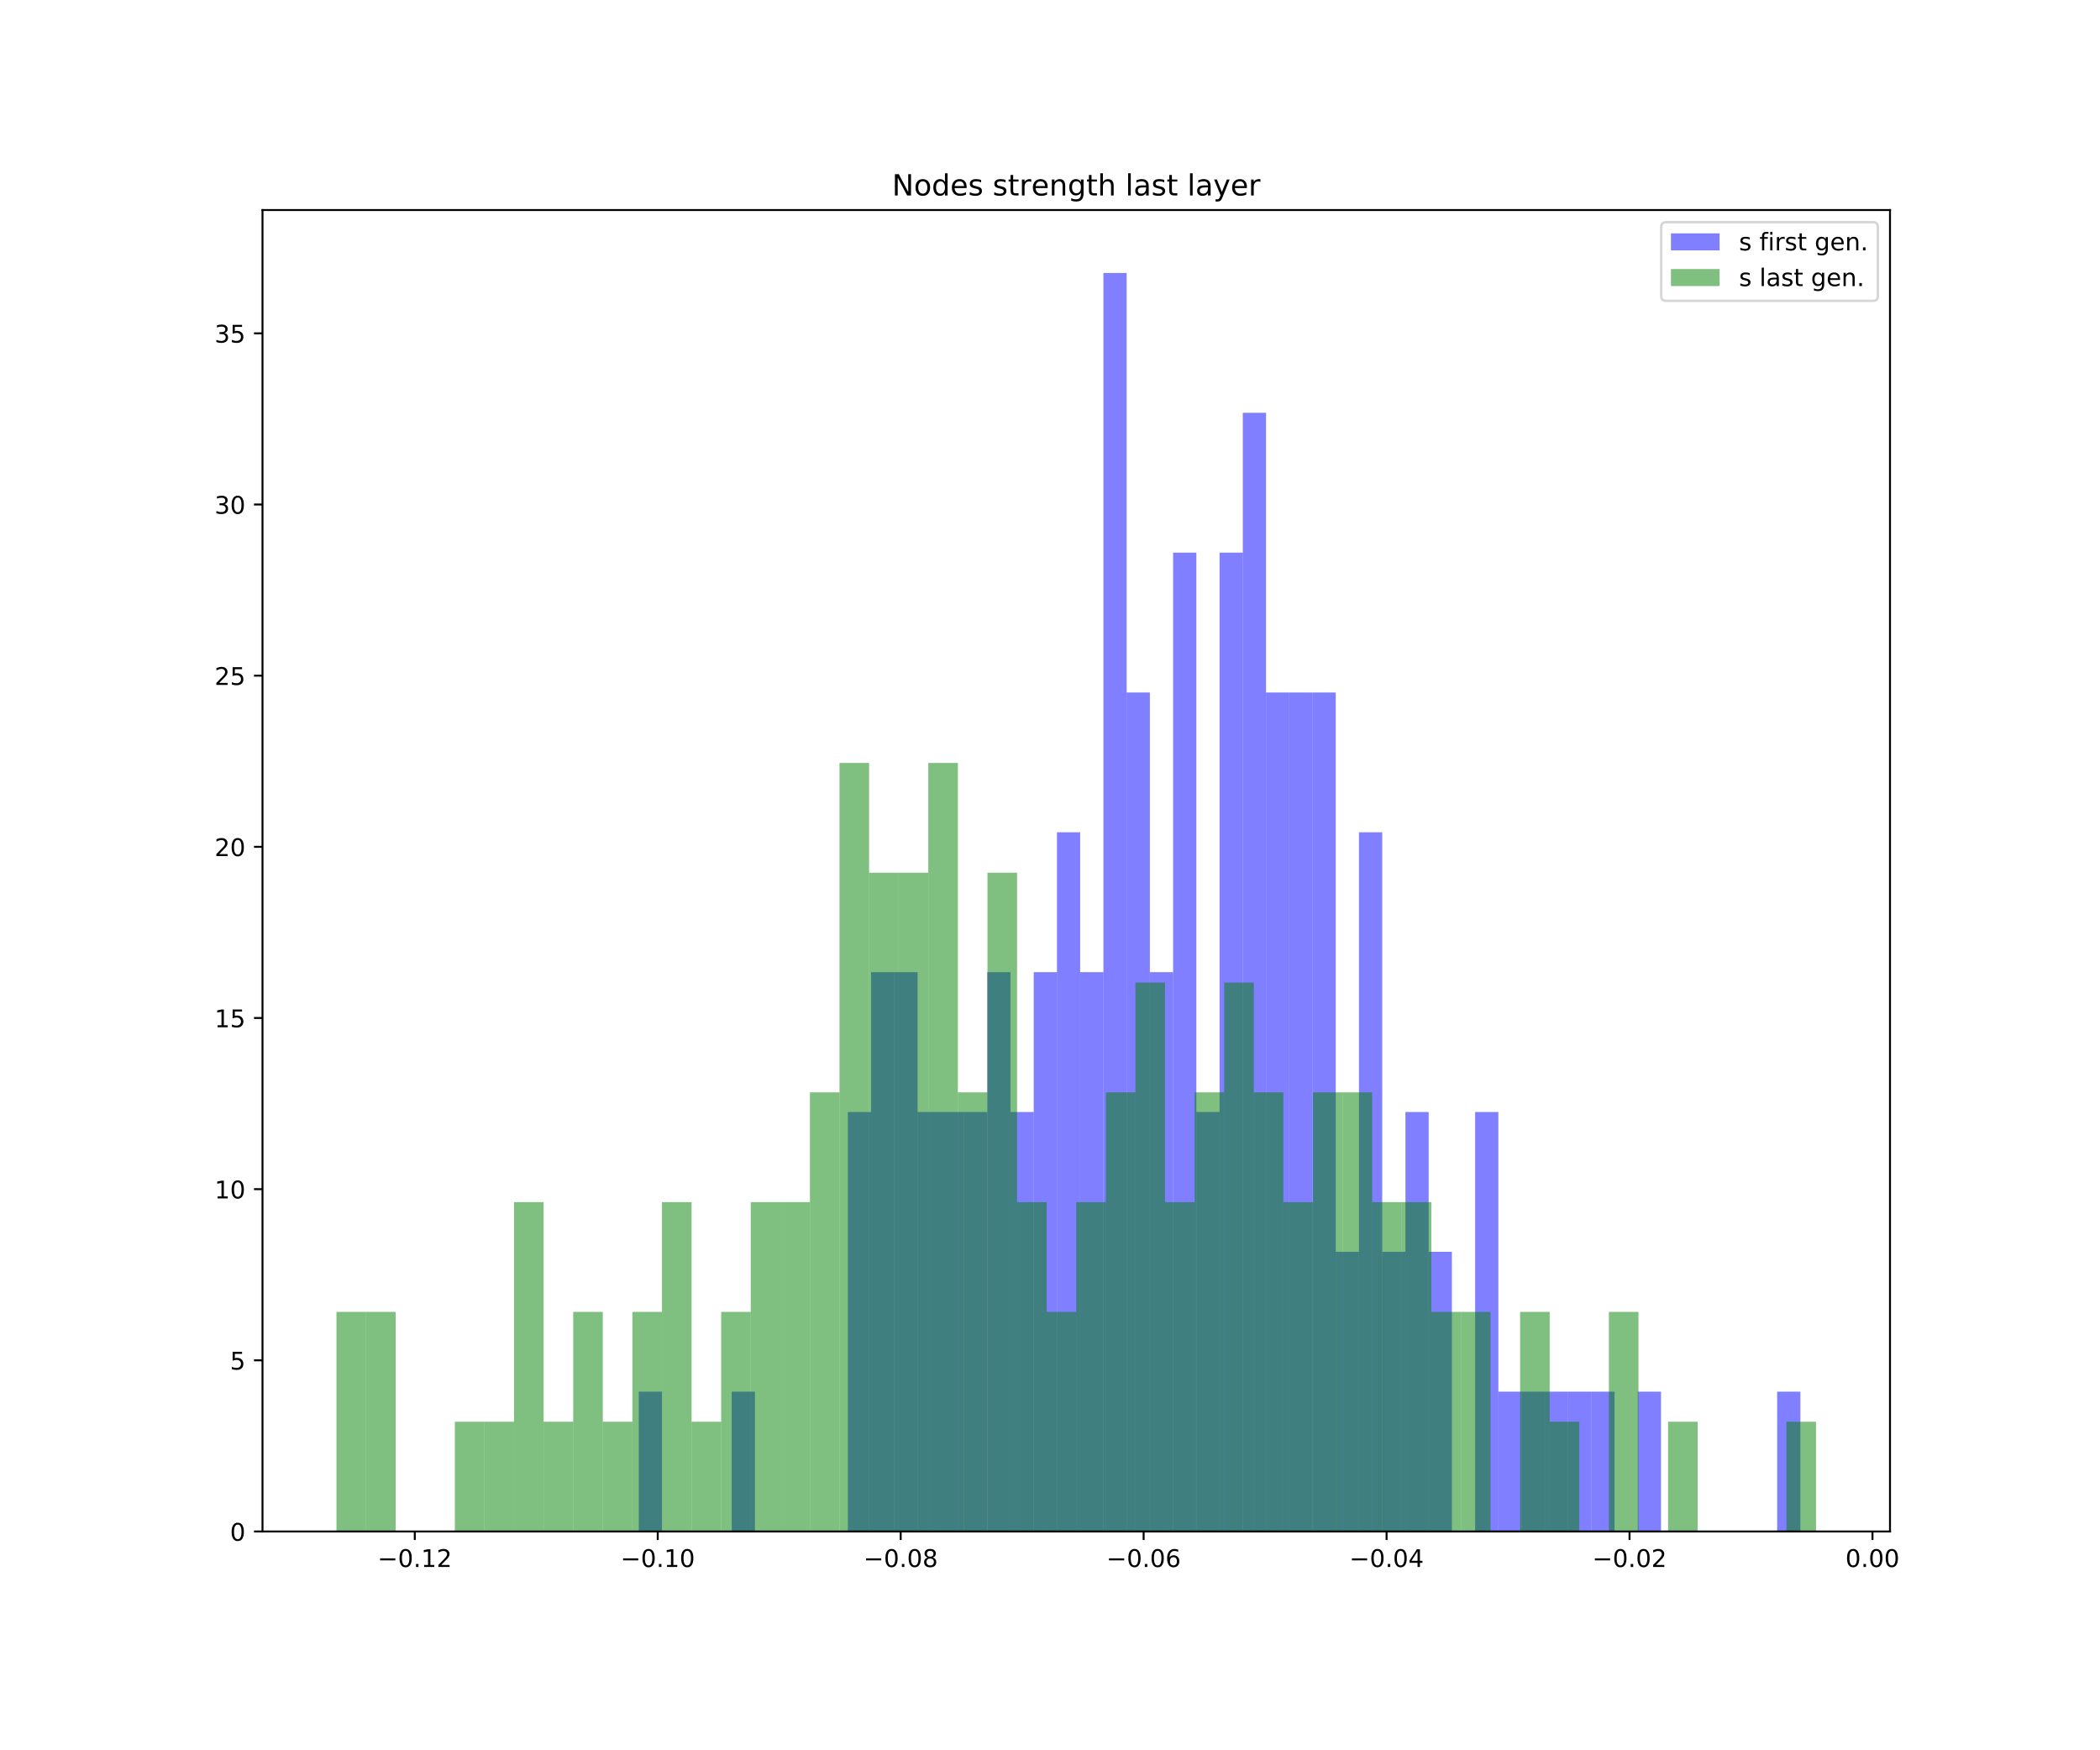 <?xml version="1.0" encoding="utf-8" standalone="no"?>
<!DOCTYPE svg PUBLIC "-//W3C//DTD SVG 1.1//EN"
  "http://www.w3.org/Graphics/SVG/1.1/DTD/svg11.dtd">
<!-- Created with matplotlib (https://matplotlib.org/) -->
<svg height="720pt" version="1.1" viewBox="0 0 864 720" width="864pt" xmlns="http://www.w3.org/2000/svg" xmlns:xlink="http://www.w3.org/1999/xlink">
 <defs>
  <style type="text/css">
*{stroke-linecap:butt;stroke-linejoin:round;white-space:pre;}
  </style>
 </defs>
 <g id="figure_1">
  <g id="patch_1">
   <path d="M 0 720 
L 864 720 
L 864 0 
L 0 0 
z
" style="fill:#ffffff;"/>
  </g>
  <g id="axes_1">
   <g id="patch_2">
    <path d="M 108 630 
L 777.6 630 
L 777.6 86.4 
L 108 86.4 
z
" style="fill:#ffffff;"/>
   </g>
   <g id="patch_3">
    <path clip-path="url(#pbd0aa8a619)" d="M 262.807 630 
L 272.365 630 
L 272.365 572.476 
L 262.807 572.476 
z
" style="fill:#0000ff;opacity:0.5;"/>
   </g>
   <g id="patch_4">
    <path clip-path="url(#pbd0aa8a619)" d="M 272.365 630 
L 281.924 630 
L 281.924 630 
L 272.365 630 
z
" style="fill:#0000ff;opacity:0.5;"/>
   </g>
   <g id="patch_5">
    <path clip-path="url(#pbd0aa8a619)" d="M 281.924 630 
L 291.482 630 
L 291.482 630 
L 281.924 630 
z
" style="fill:#0000ff;opacity:0.5;"/>
   </g>
   <g id="patch_6">
    <path clip-path="url(#pbd0aa8a619)" d="M 291.482 630 
L 301.04 630 
L 301.04 630 
L 291.482 630 
z
" style="fill:#0000ff;opacity:0.5;"/>
   </g>
   <g id="patch_7">
    <path clip-path="url(#pbd0aa8a619)" d="M 301.04 630 
L 310.599 630 
L 310.599 572.476 
L 301.04 572.476 
z
" style="fill:#0000ff;opacity:0.5;"/>
   </g>
   <g id="patch_8">
    <path clip-path="url(#pbd0aa8a619)" d="M 310.599 630 
L 320.157 630 
L 320.157 630 
L 310.599 630 
z
" style="fill:#0000ff;opacity:0.5;"/>
   </g>
   <g id="patch_9">
    <path clip-path="url(#pbd0aa8a619)" d="M 320.157 630 
L 329.716 630 
L 329.716 630 
L 320.157 630 
z
" style="fill:#0000ff;opacity:0.5;"/>
   </g>
   <g id="patch_10">
    <path clip-path="url(#pbd0aa8a619)" d="M 329.716 630 
L 339.274 630 
L 339.274 630 
L 329.716 630 
z
" style="fill:#0000ff;opacity:0.5;"/>
   </g>
   <g id="patch_11">
    <path clip-path="url(#pbd0aa8a619)" d="M 339.274 630 
L 348.833 630 
L 348.833 630 
L 339.274 630 
z
" style="fill:#0000ff;opacity:0.5;"/>
   </g>
   <g id="patch_12">
    <path clip-path="url(#pbd0aa8a619)" d="M 348.833 630 
L 358.391 630 
L 358.391 457.429 
L 348.833 457.429 
z
" style="fill:#0000ff;opacity:0.5;"/>
   </g>
   <g id="patch_13">
    <path clip-path="url(#pbd0aa8a619)" d="M 358.391 630 
L 367.95 630 
L 367.95 399.905 
L 358.391 399.905 
z
" style="fill:#0000ff;opacity:0.5;"/>
   </g>
   <g id="patch_14">
    <path clip-path="url(#pbd0aa8a619)" d="M 367.95 630 
L 377.508 630 
L 377.508 399.905 
L 367.95 399.905 
z
" style="fill:#0000ff;opacity:0.5;"/>
   </g>
   <g id="patch_15">
    <path clip-path="url(#pbd0aa8a619)" d="M 377.508 630 
L 387.067 630 
L 387.067 457.429 
L 377.508 457.429 
z
" style="fill:#0000ff;opacity:0.5;"/>
   </g>
   <g id="patch_16">
    <path clip-path="url(#pbd0aa8a619)" d="M 387.067 630 
L 396.625 630 
L 396.625 457.429 
L 387.067 457.429 
z
" style="fill:#0000ff;opacity:0.5;"/>
   </g>
   <g id="patch_17">
    <path clip-path="url(#pbd0aa8a619)" d="M 396.625 630 
L 406.184 630 
L 406.184 457.429 
L 396.625 457.429 
z
" style="fill:#0000ff;opacity:0.5;"/>
   </g>
   <g id="patch_18">
    <path clip-path="url(#pbd0aa8a619)" d="M 406.184 630 
L 415.742 630 
L 415.742 399.905 
L 406.184 399.905 
z
" style="fill:#0000ff;opacity:0.5;"/>
   </g>
   <g id="patch_19">
    <path clip-path="url(#pbd0aa8a619)" d="M 415.742 630 
L 425.301 630 
L 425.301 457.429 
L 415.742 457.429 
z
" style="fill:#0000ff;opacity:0.5;"/>
   </g>
   <g id="patch_20">
    <path clip-path="url(#pbd0aa8a619)" d="M 425.301 630 
L 434.859 630 
L 434.859 399.905 
L 425.301 399.905 
z
" style="fill:#0000ff;opacity:0.5;"/>
   </g>
   <g id="patch_21">
    <path clip-path="url(#pbd0aa8a619)" d="M 434.859 630 
L 444.418 630 
L 444.418 342.381 
L 434.859 342.381 
z
" style="fill:#0000ff;opacity:0.5;"/>
   </g>
   <g id="patch_22">
    <path clip-path="url(#pbd0aa8a619)" d="M 444.418 630 
L 453.976 630 
L 453.976 399.905 
L 444.418 399.905 
z
" style="fill:#0000ff;opacity:0.5;"/>
   </g>
   <g id="patch_23">
    <path clip-path="url(#pbd0aa8a619)" d="M 453.976 630 
L 463.535 630 
L 463.535 112.286 
L 453.976 112.286 
z
" style="fill:#0000ff;opacity:0.5;"/>
   </g>
   <g id="patch_24">
    <path clip-path="url(#pbd0aa8a619)" d="M 463.535 630 
L 473.093 630 
L 473.093 284.857 
L 463.535 284.857 
z
" style="fill:#0000ff;opacity:0.5;"/>
   </g>
   <g id="patch_25">
    <path clip-path="url(#pbd0aa8a619)" d="M 473.093 630 
L 482.652 630 
L 482.652 399.905 
L 473.093 399.905 
z
" style="fill:#0000ff;opacity:0.5;"/>
   </g>
   <g id="patch_26">
    <path clip-path="url(#pbd0aa8a619)" d="M 482.652 630 
L 492.21 630 
L 492.21 227.333 
L 482.652 227.333 
z
" style="fill:#0000ff;opacity:0.5;"/>
   </g>
   <g id="patch_27">
    <path clip-path="url(#pbd0aa8a619)" d="M 492.21 630 
L 501.769 630 
L 501.769 457.429 
L 492.21 457.429 
z
" style="fill:#0000ff;opacity:0.5;"/>
   </g>
   <g id="patch_28">
    <path clip-path="url(#pbd0aa8a619)" d="M 501.769 630 
L 511.327 630 
L 511.327 227.333 
L 501.769 227.333 
z
" style="fill:#0000ff;opacity:0.5;"/>
   </g>
   <g id="patch_29">
    <path clip-path="url(#pbd0aa8a619)" d="M 511.327 630 
L 520.886 630 
L 520.886 169.81 
L 511.327 169.81 
z
" style="fill:#0000ff;opacity:0.5;"/>
   </g>
   <g id="patch_30">
    <path clip-path="url(#pbd0aa8a619)" d="M 520.886 630 
L 530.444 630 
L 530.444 284.857 
L 520.886 284.857 
z
" style="fill:#0000ff;opacity:0.5;"/>
   </g>
   <g id="patch_31">
    <path clip-path="url(#pbd0aa8a619)" d="M 530.444 630 
L 540.003 630 
L 540.003 284.857 
L 530.444 284.857 
z
" style="fill:#0000ff;opacity:0.5;"/>
   </g>
   <g id="patch_32">
    <path clip-path="url(#pbd0aa8a619)" d="M 540.003 630 
L 549.561 630 
L 549.561 284.857 
L 540.003 284.857 
z
" style="fill:#0000ff;opacity:0.5;"/>
   </g>
   <g id="patch_33">
    <path clip-path="url(#pbd0aa8a619)" d="M 549.561 630 
L 559.12 630 
L 559.12 514.952 
L 549.561 514.952 
z
" style="fill:#0000ff;opacity:0.5;"/>
   </g>
   <g id="patch_34">
    <path clip-path="url(#pbd0aa8a619)" d="M 559.12 630 
L 568.678 630 
L 568.678 342.381 
L 559.12 342.381 
z
" style="fill:#0000ff;opacity:0.5;"/>
   </g>
   <g id="patch_35">
    <path clip-path="url(#pbd0aa8a619)" d="M 568.678 630 
L 578.236 630 
L 578.236 514.952 
L 568.678 514.952 
z
" style="fill:#0000ff;opacity:0.5;"/>
   </g>
   <g id="patch_36">
    <path clip-path="url(#pbd0aa8a619)" d="M 578.236 630 
L 587.795 630 
L 587.795 457.429 
L 578.236 457.429 
z
" style="fill:#0000ff;opacity:0.5;"/>
   </g>
   <g id="patch_37">
    <path clip-path="url(#pbd0aa8a619)" d="M 587.795 630 
L 597.353 630 
L 597.353 514.952 
L 587.795 514.952 
z
" style="fill:#0000ff;opacity:0.5;"/>
   </g>
   <g id="patch_38">
    <path clip-path="url(#pbd0aa8a619)" d="M 597.353 630 
L 606.912 630 
L 606.912 630 
L 597.353 630 
z
" style="fill:#0000ff;opacity:0.5;"/>
   </g>
   <g id="patch_39">
    <path clip-path="url(#pbd0aa8a619)" d="M 606.912 630 
L 616.47 630 
L 616.47 457.429 
L 606.912 457.429 
z
" style="fill:#0000ff;opacity:0.5;"/>
   </g>
   <g id="patch_40">
    <path clip-path="url(#pbd0aa8a619)" d="M 616.47 630 
L 626.029 630 
L 626.029 572.476 
L 616.47 572.476 
z
" style="fill:#0000ff;opacity:0.5;"/>
   </g>
   <g id="patch_41">
    <path clip-path="url(#pbd0aa8a619)" d="M 626.029 630 
L 635.587 630 
L 635.587 572.476 
L 626.029 572.476 
z
" style="fill:#0000ff;opacity:0.5;"/>
   </g>
   <g id="patch_42">
    <path clip-path="url(#pbd0aa8a619)" d="M 635.587 630 
L 645.146 630 
L 645.146 572.476 
L 635.587 572.476 
z
" style="fill:#0000ff;opacity:0.5;"/>
   </g>
   <g id="patch_43">
    <path clip-path="url(#pbd0aa8a619)" d="M 645.146 630 
L 654.704 630 
L 654.704 572.476 
L 645.146 572.476 
z
" style="fill:#0000ff;opacity:0.5;"/>
   </g>
   <g id="patch_44">
    <path clip-path="url(#pbd0aa8a619)" d="M 654.704 630 
L 664.263 630 
L 664.263 572.476 
L 654.704 572.476 
z
" style="fill:#0000ff;opacity:0.5;"/>
   </g>
   <g id="patch_45">
    <path clip-path="url(#pbd0aa8a619)" d="M 664.263 630 
L 673.821 630 
L 673.821 630 
L 664.263 630 
z
" style="fill:#0000ff;opacity:0.5;"/>
   </g>
   <g id="patch_46">
    <path clip-path="url(#pbd0aa8a619)" d="M 673.821 630 
L 683.38 630 
L 683.38 572.476 
L 673.821 572.476 
z
" style="fill:#0000ff;opacity:0.5;"/>
   </g>
   <g id="patch_47">
    <path clip-path="url(#pbd0aa8a619)" d="M 683.38 630 
L 692.938 630 
L 692.938 630 
L 683.38 630 
z
" style="fill:#0000ff;opacity:0.5;"/>
   </g>
   <g id="patch_48">
    <path clip-path="url(#pbd0aa8a619)" d="M 692.938 630 
L 702.497 630 
L 702.497 630 
L 692.938 630 
z
" style="fill:#0000ff;opacity:0.5;"/>
   </g>
   <g id="patch_49">
    <path clip-path="url(#pbd0aa8a619)" d="M 702.497 630 
L 712.055 630 
L 712.055 630 
L 702.497 630 
z
" style="fill:#0000ff;opacity:0.5;"/>
   </g>
   <g id="patch_50">
    <path clip-path="url(#pbd0aa8a619)" d="M 712.055 630 
L 721.614 630 
L 721.614 630 
L 712.055 630 
z
" style="fill:#0000ff;opacity:0.5;"/>
   </g>
   <g id="patch_51">
    <path clip-path="url(#pbd0aa8a619)" d="M 721.614 630 
L 731.172 630 
L 731.172 630 
L 721.614 630 
z
" style="fill:#0000ff;opacity:0.5;"/>
   </g>
   <g id="patch_52">
    <path clip-path="url(#pbd0aa8a619)" d="M 731.172 630 
L 740.731 630 
L 740.731 572.476 
L 731.172 572.476 
z
" style="fill:#0000ff;opacity:0.5;"/>
   </g>
   <g id="patch_53">
    <path clip-path="url(#pbd0aa8a619)" d="M 138.436 630 
L 150.611 630 
L 150.611 539.674 
L 138.436 539.674 
z
" style="fill:#008000;opacity:0.5;"/>
   </g>
   <g id="patch_54">
    <path clip-path="url(#pbd0aa8a619)" d="M 150.611 630 
L 162.785 630 
L 162.785 539.674 
L 150.611 539.674 
z
" style="fill:#008000;opacity:0.5;"/>
   </g>
   <g id="patch_55">
    <path clip-path="url(#pbd0aa8a619)" d="M 162.785 630 
L 174.96 630 
L 174.96 630 
L 162.785 630 
z
" style="fill:#008000;opacity:0.5;"/>
   </g>
   <g id="patch_56">
    <path clip-path="url(#pbd0aa8a619)" d="M 174.96 630 
L 187.135 630 
L 187.135 630 
L 174.96 630 
z
" style="fill:#008000;opacity:0.5;"/>
   </g>
   <g id="patch_57">
    <path clip-path="url(#pbd0aa8a619)" d="M 187.135 630 
L 199.309 630 
L 199.309 584.837 
L 187.135 584.837 
z
" style="fill:#008000;opacity:0.5;"/>
   </g>
   <g id="patch_58">
    <path clip-path="url(#pbd0aa8a619)" d="M 199.309 630 
L 211.484 630 
L 211.484 584.837 
L 199.309 584.837 
z
" style="fill:#008000;opacity:0.5;"/>
   </g>
   <g id="patch_59">
    <path clip-path="url(#pbd0aa8a619)" d="M 211.484 630 
L 223.658 630 
L 223.658 494.511 
L 211.484 494.511 
z
" style="fill:#008000;opacity:0.5;"/>
   </g>
   <g id="patch_60">
    <path clip-path="url(#pbd0aa8a619)" d="M 223.658 630 
L 235.833 630 
L 235.833 584.837 
L 223.658 584.837 
z
" style="fill:#008000;opacity:0.5;"/>
   </g>
   <g id="patch_61">
    <path clip-path="url(#pbd0aa8a619)" d="M 235.833 630 
L 248.007 630 
L 248.007 539.674 
L 235.833 539.674 
z
" style="fill:#008000;opacity:0.5;"/>
   </g>
   <g id="patch_62">
    <path clip-path="url(#pbd0aa8a619)" d="M 248.007 630 
L 260.182 630 
L 260.182 584.837 
L 248.007 584.837 
z
" style="fill:#008000;opacity:0.5;"/>
   </g>
   <g id="patch_63">
    <path clip-path="url(#pbd0aa8a619)" d="M 260.182 630 
L 272.356 630 
L 272.356 539.674 
L 260.182 539.674 
z
" style="fill:#008000;opacity:0.5;"/>
   </g>
   <g id="patch_64">
    <path clip-path="url(#pbd0aa8a619)" d="M 272.356 630 
L 284.531 630 
L 284.531 494.511 
L 272.356 494.511 
z
" style="fill:#008000;opacity:0.5;"/>
   </g>
   <g id="patch_65">
    <path clip-path="url(#pbd0aa8a619)" d="M 284.531 630 
L 296.705 630 
L 296.705 584.837 
L 284.531 584.837 
z
" style="fill:#008000;opacity:0.5;"/>
   </g>
   <g id="patch_66">
    <path clip-path="url(#pbd0aa8a619)" d="M 296.705 630 
L 308.88 630 
L 308.88 539.674 
L 296.705 539.674 
z
" style="fill:#008000;opacity:0.5;"/>
   </g>
   <g id="patch_67">
    <path clip-path="url(#pbd0aa8a619)" d="M 308.88 630 
L 321.055 630 
L 321.055 494.511 
L 308.88 494.511 
z
" style="fill:#008000;opacity:0.5;"/>
   </g>
   <g id="patch_68">
    <path clip-path="url(#pbd0aa8a619)" d="M 321.055 630 
L 333.229 630 
L 333.229 494.511 
L 321.055 494.511 
z
" style="fill:#008000;opacity:0.5;"/>
   </g>
   <g id="patch_69">
    <path clip-path="url(#pbd0aa8a619)" d="M 333.229 630 
L 345.404 630 
L 345.404 449.348 
L 333.229 449.348 
z
" style="fill:#008000;opacity:0.5;"/>
   </g>
   <g id="patch_70">
    <path clip-path="url(#pbd0aa8a619)" d="M 345.404 630 
L 357.578 630 
L 357.578 313.858 
L 345.404 313.858 
z
" style="fill:#008000;opacity:0.5;"/>
   </g>
   <g id="patch_71">
    <path clip-path="url(#pbd0aa8a619)" d="M 357.578 630 
L 369.753 630 
L 369.753 359.021 
L 357.578 359.021 
z
" style="fill:#008000;opacity:0.5;"/>
   </g>
   <g id="patch_72">
    <path clip-path="url(#pbd0aa8a619)" d="M 369.753 630 
L 381.927 630 
L 381.927 359.021 
L 369.753 359.021 
z
" style="fill:#008000;opacity:0.5;"/>
   </g>
   <g id="patch_73">
    <path clip-path="url(#pbd0aa8a619)" d="M 381.927 630 
L 394.102 630 
L 394.102 313.858 
L 381.927 313.858 
z
" style="fill:#008000;opacity:0.5;"/>
   </g>
   <g id="patch_74">
    <path clip-path="url(#pbd0aa8a619)" d="M 394.102 630 
L 406.276 630 
L 406.276 449.348 
L 394.102 449.348 
z
" style="fill:#008000;opacity:0.5;"/>
   </g>
   <g id="patch_75">
    <path clip-path="url(#pbd0aa8a619)" d="M 406.276 630 
L 418.451 630 
L 418.451 359.021 
L 406.276 359.021 
z
" style="fill:#008000;opacity:0.5;"/>
   </g>
   <g id="patch_76">
    <path clip-path="url(#pbd0aa8a619)" d="M 418.451 630 
L 430.625 630 
L 430.625 494.511 
L 418.451 494.511 
z
" style="fill:#008000;opacity:0.5;"/>
   </g>
   <g id="patch_77">
    <path clip-path="url(#pbd0aa8a619)" d="M 430.625 630 
L 442.8 630 
L 442.8 539.674 
L 430.625 539.674 
z
" style="fill:#008000;opacity:0.5;"/>
   </g>
   <g id="patch_78">
    <path clip-path="url(#pbd0aa8a619)" d="M 442.8 630 
L 454.975 630 
L 454.975 494.511 
L 442.8 494.511 
z
" style="fill:#008000;opacity:0.5;"/>
   </g>
   <g id="patch_79">
    <path clip-path="url(#pbd0aa8a619)" d="M 454.975 630 
L 467.149 630 
L 467.149 449.348 
L 454.975 449.348 
z
" style="fill:#008000;opacity:0.5;"/>
   </g>
   <g id="patch_80">
    <path clip-path="url(#pbd0aa8a619)" d="M 467.149 630 
L 479.324 630 
L 479.324 404.184 
L 467.149 404.184 
z
" style="fill:#008000;opacity:0.5;"/>
   </g>
   <g id="patch_81">
    <path clip-path="url(#pbd0aa8a619)" d="M 479.324 630 
L 491.498 630 
L 491.498 494.511 
L 479.324 494.511 
z
" style="fill:#008000;opacity:0.5;"/>
   </g>
   <g id="patch_82">
    <path clip-path="url(#pbd0aa8a619)" d="M 491.498 630 
L 503.673 630 
L 503.673 449.348 
L 491.498 449.348 
z
" style="fill:#008000;opacity:0.5;"/>
   </g>
   <g id="patch_83">
    <path clip-path="url(#pbd0aa8a619)" d="M 503.673 630 
L 515.847 630 
L 515.847 404.184 
L 503.673 404.184 
z
" style="fill:#008000;opacity:0.5;"/>
   </g>
   <g id="patch_84">
    <path clip-path="url(#pbd0aa8a619)" d="M 515.847 630 
L 528.022 630 
L 528.022 449.348 
L 515.847 449.348 
z
" style="fill:#008000;opacity:0.5;"/>
   </g>
   <g id="patch_85">
    <path clip-path="url(#pbd0aa8a619)" d="M 528.022 630 
L 540.196 630 
L 540.196 494.511 
L 528.022 494.511 
z
" style="fill:#008000;opacity:0.5;"/>
   </g>
   <g id="patch_86">
    <path clip-path="url(#pbd0aa8a619)" d="M 540.196 630 
L 552.371 630 
L 552.371 449.348 
L 540.196 449.348 
z
" style="fill:#008000;opacity:0.5;"/>
   </g>
   <g id="patch_87">
    <path clip-path="url(#pbd0aa8a619)" d="M 552.371 630 
L 564.545 630 
L 564.545 449.348 
L 552.371 449.348 
z
" style="fill:#008000;opacity:0.5;"/>
   </g>
   <g id="patch_88">
    <path clip-path="url(#pbd0aa8a619)" d="M 564.545 630 
L 576.72 630 
L 576.72 494.511 
L 564.545 494.511 
z
" style="fill:#008000;opacity:0.5;"/>
   </g>
   <g id="patch_89">
    <path clip-path="url(#pbd0aa8a619)" d="M 576.72 630 
L 588.895 630 
L 588.895 494.511 
L 576.72 494.511 
z
" style="fill:#008000;opacity:0.5;"/>
   </g>
   <g id="patch_90">
    <path clip-path="url(#pbd0aa8a619)" d="M 588.895 630 
L 601.069 630 
L 601.069 539.674 
L 588.895 539.674 
z
" style="fill:#008000;opacity:0.5;"/>
   </g>
   <g id="patch_91">
    <path clip-path="url(#pbd0aa8a619)" d="M 601.069 630 
L 613.244 630 
L 613.244 539.674 
L 601.069 539.674 
z
" style="fill:#008000;opacity:0.5;"/>
   </g>
   <g id="patch_92">
    <path clip-path="url(#pbd0aa8a619)" d="M 613.244 630 
L 625.418 630 
L 625.418 630 
L 613.244 630 
z
" style="fill:#008000;opacity:0.5;"/>
   </g>
   <g id="patch_93">
    <path clip-path="url(#pbd0aa8a619)" d="M 625.418 630 
L 637.593 630 
L 637.593 539.674 
L 625.418 539.674 
z
" style="fill:#008000;opacity:0.5;"/>
   </g>
   <g id="patch_94">
    <path clip-path="url(#pbd0aa8a619)" d="M 637.593 630 
L 649.767 630 
L 649.767 584.837 
L 637.593 584.837 
z
" style="fill:#008000;opacity:0.5;"/>
   </g>
   <g id="patch_95">
    <path clip-path="url(#pbd0aa8a619)" d="M 649.767 630 
L 661.942 630 
L 661.942 630 
L 649.767 630 
z
" style="fill:#008000;opacity:0.5;"/>
   </g>
   <g id="patch_96">
    <path clip-path="url(#pbd0aa8a619)" d="M 661.942 630 
L 674.116 630 
L 674.116 539.674 
L 661.942 539.674 
z
" style="fill:#008000;opacity:0.5;"/>
   </g>
   <g id="patch_97">
    <path clip-path="url(#pbd0aa8a619)" d="M 674.116 630 
L 686.291 630 
L 686.291 630 
L 674.116 630 
z
" style="fill:#008000;opacity:0.5;"/>
   </g>
   <g id="patch_98">
    <path clip-path="url(#pbd0aa8a619)" d="M 686.291 630 
L 698.465 630 
L 698.465 584.837 
L 686.291 584.837 
z
" style="fill:#008000;opacity:0.5;"/>
   </g>
   <g id="patch_99">
    <path clip-path="url(#pbd0aa8a619)" d="M 698.465 630 
L 710.64 630 
L 710.64 630 
L 698.465 630 
z
" style="fill:#008000;opacity:0.5;"/>
   </g>
   <g id="patch_100">
    <path clip-path="url(#pbd0aa8a619)" d="M 710.64 630 
L 722.815 630 
L 722.815 630 
L 710.64 630 
z
" style="fill:#008000;opacity:0.5;"/>
   </g>
   <g id="patch_101">
    <path clip-path="url(#pbd0aa8a619)" d="M 722.815 630 
L 734.989 630 
L 734.989 630 
L 722.815 630 
z
" style="fill:#008000;opacity:0.5;"/>
   </g>
   <g id="patch_102">
    <path clip-path="url(#pbd0aa8a619)" d="M 734.989 630 
L 747.164 630 
L 747.164 584.837 
L 734.989 584.837 
z
" style="fill:#008000;opacity:0.5;"/>
   </g>
   <g id="matplotlib.axis_1">
    <g id="xtick_1">
     <g id="line2d_1">
      <defs>
       <path d="M 0 0 
L 0 3.5 
" id="m8d193e35eb" style="stroke:#000000;stroke-width:0.8;"/>
      </defs>
      <g>
       <use style="stroke:#000000;stroke-width:0.8;" x="170.654" xlink:href="#m8d193e35eb" y="630"/>
      </g>
     </g>
     <g id="text_1">
      <!-- −0.12 -->
      <defs>
       <path d="M 10.594 35.5 
L 73.188 35.5 
L 73.188 27.203 
L 10.594 27.203 
z
" id="DejaVuSans-8722"/>
       <path d="M 31.781 66.406 
Q 24.172 66.406 20.328 58.906 
Q 16.5 51.422 16.5 36.375 
Q 16.5 21.391 20.328 13.891 
Q 24.172 6.391 31.781 6.391 
Q 39.453 6.391 43.281 13.891 
Q 47.125 21.391 47.125 36.375 
Q 47.125 51.422 43.281 58.906 
Q 39.453 66.406 31.781 66.406 
z
M 31.781 74.219 
Q 44.047 74.219 50.516 64.516 
Q 56.984 54.828 56.984 36.375 
Q 56.984 17.969 50.516 8.266 
Q 44.047 -1.422 31.781 -1.422 
Q 19.531 -1.422 13.062 8.266 
Q 6.594 17.969 6.594 36.375 
Q 6.594 54.828 13.062 64.516 
Q 19.531 74.219 31.781 74.219 
z
" id="DejaVuSans-48"/>
       <path d="M 10.688 12.406 
L 21 12.406 
L 21 0 
L 10.688 0 
z
" id="DejaVuSans-46"/>
       <path d="M 12.406 8.297 
L 28.516 8.297 
L 28.516 63.922 
L 10.984 60.406 
L 10.984 69.391 
L 28.422 72.906 
L 38.281 72.906 
L 38.281 8.297 
L 54.391 8.297 
L 54.391 0 
L 12.406 0 
z
" id="DejaVuSans-49"/>
       <path d="M 19.188 8.297 
L 53.609 8.297 
L 53.609 0 
L 7.328 0 
L 7.328 8.297 
Q 12.938 14.109 22.625 23.891 
Q 32.328 33.688 34.812 36.531 
Q 39.547 41.844 41.422 45.531 
Q 43.312 49.219 43.312 52.781 
Q 43.312 58.594 39.234 62.25 
Q 35.156 65.922 28.609 65.922 
Q 23.969 65.922 18.812 64.312 
Q 13.672 62.703 7.812 59.422 
L 7.812 69.391 
Q 13.766 71.781 18.938 73 
Q 24.125 74.219 28.422 74.219 
Q 39.75 74.219 46.484 68.547 
Q 53.219 62.891 53.219 53.422 
Q 53.219 48.922 51.531 44.891 
Q 49.859 40.875 45.406 35.406 
Q 44.188 33.984 37.641 27.219 
Q 31.109 20.453 19.188 8.297 
z
" id="DejaVuSans-50"/>
      </defs>
      <g transform="translate(155.332 644.598)scale(0.1 -0.1)">
       <use xlink:href="#DejaVuSans-8722"/>
       <use x="83.789" xlink:href="#DejaVuSans-48"/>
       <use x="147.412" xlink:href="#DejaVuSans-46"/>
       <use x="179.199" xlink:href="#DejaVuSans-49"/>
       <use x="242.822" xlink:href="#DejaVuSans-50"/>
      </g>
     </g>
    </g>
    <g id="xtick_2">
     <g id="line2d_2">
      <g>
       <use style="stroke:#000000;stroke-width:0.8;" x="270.61" xlink:href="#m8d193e35eb" y="630"/>
      </g>
     </g>
     <g id="text_2">
      <!-- −0.10 -->
      <g transform="translate(255.288 644.598)scale(0.1 -0.1)">
       <use xlink:href="#DejaVuSans-8722"/>
       <use x="83.789" xlink:href="#DejaVuSans-48"/>
       <use x="147.412" xlink:href="#DejaVuSans-46"/>
       <use x="179.199" xlink:href="#DejaVuSans-49"/>
       <use x="242.822" xlink:href="#DejaVuSans-48"/>
      </g>
     </g>
    </g>
    <g id="xtick_3">
     <g id="line2d_3">
      <g>
       <use style="stroke:#000000;stroke-width:0.8;" x="370.567" xlink:href="#m8d193e35eb" y="630"/>
      </g>
     </g>
     <g id="text_3">
      <!-- −0.08 -->
      <defs>
       <path d="M 31.781 34.625 
Q 24.75 34.625 20.719 30.859 
Q 16.703 27.094 16.703 20.516 
Q 16.703 13.922 20.719 10.156 
Q 24.75 6.391 31.781 6.391 
Q 38.812 6.391 42.859 10.172 
Q 46.922 13.969 46.922 20.516 
Q 46.922 27.094 42.891 30.859 
Q 38.875 34.625 31.781 34.625 
z
M 21.922 38.812 
Q 15.578 40.375 12.031 44.719 
Q 8.5 49.078 8.5 55.328 
Q 8.5 64.062 14.719 69.141 
Q 20.953 74.219 31.781 74.219 
Q 42.672 74.219 48.875 69.141 
Q 55.078 64.062 55.078 55.328 
Q 55.078 49.078 51.531 44.719 
Q 48 40.375 41.703 38.812 
Q 48.828 37.156 52.797 32.312 
Q 56.781 27.484 56.781 20.516 
Q 56.781 9.906 50.312 4.234 
Q 43.844 -1.422 31.781 -1.422 
Q 19.734 -1.422 13.25 4.234 
Q 6.781 9.906 6.781 20.516 
Q 6.781 27.484 10.781 32.312 
Q 14.797 37.156 21.922 38.812 
z
M 18.312 54.391 
Q 18.312 48.734 21.844 45.562 
Q 25.391 42.391 31.781 42.391 
Q 38.141 42.391 41.719 45.562 
Q 45.312 48.734 45.312 54.391 
Q 45.312 60.062 41.719 63.234 
Q 38.141 66.406 31.781 66.406 
Q 25.391 66.406 21.844 63.234 
Q 18.312 60.062 18.312 54.391 
z
" id="DejaVuSans-56"/>
      </defs>
      <g transform="translate(355.244 644.598)scale(0.1 -0.1)">
       <use xlink:href="#DejaVuSans-8722"/>
       <use x="83.789" xlink:href="#DejaVuSans-48"/>
       <use x="147.412" xlink:href="#DejaVuSans-46"/>
       <use x="179.199" xlink:href="#DejaVuSans-48"/>
       <use x="242.822" xlink:href="#DejaVuSans-56"/>
      </g>
     </g>
    </g>
    <g id="xtick_4">
     <g id="line2d_4">
      <g>
       <use style="stroke:#000000;stroke-width:0.8;" x="470.523" xlink:href="#m8d193e35eb" y="630"/>
      </g>
     </g>
     <g id="text_4">
      <!-- −0.06 -->
      <defs>
       <path d="M 33.016 40.375 
Q 26.375 40.375 22.484 35.828 
Q 18.609 31.297 18.609 23.391 
Q 18.609 15.531 22.484 10.953 
Q 26.375 6.391 33.016 6.391 
Q 39.656 6.391 43.531 10.953 
Q 47.406 15.531 47.406 23.391 
Q 47.406 31.297 43.531 35.828 
Q 39.656 40.375 33.016 40.375 
z
M 52.594 71.297 
L 52.594 62.312 
Q 48.875 64.062 45.094 64.984 
Q 41.312 65.922 37.594 65.922 
Q 27.828 65.922 22.672 59.328 
Q 17.531 52.734 16.797 39.406 
Q 19.672 43.656 24.016 45.922 
Q 28.375 48.188 33.594 48.188 
Q 44.578 48.188 50.953 41.516 
Q 57.328 34.859 57.328 23.391 
Q 57.328 12.156 50.688 5.359 
Q 44.047 -1.422 33.016 -1.422 
Q 20.359 -1.422 13.672 8.266 
Q 6.984 17.969 6.984 36.375 
Q 6.984 53.656 15.188 63.938 
Q 23.391 74.219 37.203 74.219 
Q 40.922 74.219 44.703 73.484 
Q 48.484 72.75 52.594 71.297 
z
" id="DejaVuSans-54"/>
      </defs>
      <g transform="translate(455.2 644.598)scale(0.1 -0.1)">
       <use xlink:href="#DejaVuSans-8722"/>
       <use x="83.789" xlink:href="#DejaVuSans-48"/>
       <use x="147.412" xlink:href="#DejaVuSans-46"/>
       <use x="179.199" xlink:href="#DejaVuSans-48"/>
       <use x="242.822" xlink:href="#DejaVuSans-54"/>
      </g>
     </g>
    </g>
    <g id="xtick_5">
     <g id="line2d_5">
      <g>
       <use style="stroke:#000000;stroke-width:0.8;" x="570.479" xlink:href="#m8d193e35eb" y="630"/>
      </g>
     </g>
     <g id="text_5">
      <!-- −0.04 -->
      <defs>
       <path d="M 37.797 64.312 
L 12.891 25.391 
L 37.797 25.391 
z
M 35.203 72.906 
L 47.609 72.906 
L 47.609 25.391 
L 58.016 25.391 
L 58.016 17.188 
L 47.609 17.188 
L 47.609 0 
L 37.797 0 
L 37.797 17.188 
L 4.891 17.188 
L 4.891 26.703 
z
" id="DejaVuSans-52"/>
      </defs>
      <g transform="translate(555.156 644.598)scale(0.1 -0.1)">
       <use xlink:href="#DejaVuSans-8722"/>
       <use x="83.789" xlink:href="#DejaVuSans-48"/>
       <use x="147.412" xlink:href="#DejaVuSans-46"/>
       <use x="179.199" xlink:href="#DejaVuSans-48"/>
       <use x="242.822" xlink:href="#DejaVuSans-52"/>
      </g>
     </g>
    </g>
    <g id="xtick_6">
     <g id="line2d_6">
      <g>
       <use style="stroke:#000000;stroke-width:0.8;" x="670.435" xlink:href="#m8d193e35eb" y="630"/>
      </g>
     </g>
     <g id="text_6">
      <!-- −0.02 -->
      <g transform="translate(655.112 644.598)scale(0.1 -0.1)">
       <use xlink:href="#DejaVuSans-8722"/>
       <use x="83.789" xlink:href="#DejaVuSans-48"/>
       <use x="147.412" xlink:href="#DejaVuSans-46"/>
       <use x="179.199" xlink:href="#DejaVuSans-48"/>
       <use x="242.822" xlink:href="#DejaVuSans-50"/>
      </g>
     </g>
    </g>
    <g id="xtick_7">
     <g id="line2d_7">
      <g>
       <use style="stroke:#000000;stroke-width:0.8;" x="770.391" xlink:href="#m8d193e35eb" y="630"/>
      </g>
     </g>
     <g id="text_7">
      <!-- 0.00 -->
      <g transform="translate(759.258 644.598)scale(0.1 -0.1)">
       <use xlink:href="#DejaVuSans-48"/>
       <use x="63.623" xlink:href="#DejaVuSans-46"/>
       <use x="95.41" xlink:href="#DejaVuSans-48"/>
       <use x="159.033" xlink:href="#DejaVuSans-48"/>
      </g>
     </g>
    </g>
   </g>
   <g id="matplotlib.axis_2">
    <g id="ytick_1">
     <g id="line2d_8">
      <defs>
       <path d="M 0 0 
L -3.5 0 
" id="me92c0be4c6" style="stroke:#000000;stroke-width:0.8;"/>
      </defs>
      <g>
       <use style="stroke:#000000;stroke-width:0.8;" x="108" xlink:href="#me92c0be4c6" y="630"/>
      </g>
     </g>
     <g id="text_8">
      <!-- 0 -->
      <g transform="translate(94.638 633.799)scale(0.1 -0.1)">
       <use xlink:href="#DejaVuSans-48"/>
      </g>
     </g>
    </g>
    <g id="ytick_2">
     <g id="line2d_9">
      <g>
       <use style="stroke:#000000;stroke-width:0.8;" x="108" xlink:href="#me92c0be4c6" y="559.589"/>
      </g>
     </g>
     <g id="text_9">
      <!-- 5 -->
      <defs>
       <path d="M 10.797 72.906 
L 49.516 72.906 
L 49.516 64.594 
L 19.828 64.594 
L 19.828 46.734 
Q 21.969 47.469 24.109 47.828 
Q 26.266 48.188 28.422 48.188 
Q 40.625 48.188 47.75 41.5 
Q 54.891 34.812 54.891 23.391 
Q 54.891 11.625 47.562 5.094 
Q 40.234 -1.422 26.906 -1.422 
Q 22.312 -1.422 17.547 -0.641 
Q 12.797 0.141 7.719 1.703 
L 7.719 11.625 
Q 12.109 9.234 16.797 8.062 
Q 21.484 6.891 26.703 6.891 
Q 35.156 6.891 40.078 11.328 
Q 45.016 15.766 45.016 23.391 
Q 45.016 31 40.078 35.438 
Q 35.156 39.891 26.703 39.891 
Q 22.75 39.891 18.812 39.016 
Q 14.891 38.141 10.797 36.281 
z
" id="DejaVuSans-53"/>
      </defs>
      <g transform="translate(94.638 563.389)scale(0.1 -0.1)">
       <use xlink:href="#DejaVuSans-53"/>
      </g>
     </g>
    </g>
    <g id="ytick_3">
     <g id="line2d_10">
      <g>
       <use style="stroke:#000000;stroke-width:0.8;" x="108" xlink:href="#me92c0be4c6" y="489.179"/>
      </g>
     </g>
     <g id="text_10">
      <!-- 10 -->
      <g transform="translate(88.275 492.978)scale(0.1 -0.1)">
       <use xlink:href="#DejaVuSans-49"/>
       <use x="63.623" xlink:href="#DejaVuSans-48"/>
      </g>
     </g>
    </g>
    <g id="ytick_4">
     <g id="line2d_11">
      <g>
       <use style="stroke:#000000;stroke-width:0.8;" x="108" xlink:href="#me92c0be4c6" y="418.768"/>
      </g>
     </g>
     <g id="text_11">
      <!-- 15 -->
      <g transform="translate(88.275 422.568)scale(0.1 -0.1)">
       <use xlink:href="#DejaVuSans-49"/>
       <use x="63.623" xlink:href="#DejaVuSans-53"/>
      </g>
     </g>
    </g>
    <g id="ytick_5">
     <g id="line2d_12">
      <g>
       <use style="stroke:#000000;stroke-width:0.8;" x="108" xlink:href="#me92c0be4c6" y="348.358"/>
      </g>
     </g>
     <g id="text_12">
      <!-- 20 -->
      <g transform="translate(88.275 352.157)scale(0.1 -0.1)">
       <use xlink:href="#DejaVuSans-50"/>
       <use x="63.623" xlink:href="#DejaVuSans-48"/>
      </g>
     </g>
    </g>
    <g id="ytick_6">
     <g id="line2d_13">
      <g>
       <use style="stroke:#000000;stroke-width:0.8;" x="108" xlink:href="#me92c0be4c6" y="277.947"/>
      </g>
     </g>
     <g id="text_13">
      <!-- 25 -->
      <g transform="translate(88.275 281.747)scale(0.1 -0.1)">
       <use xlink:href="#DejaVuSans-50"/>
       <use x="63.623" xlink:href="#DejaVuSans-53"/>
      </g>
     </g>
    </g>
    <g id="ytick_7">
     <g id="line2d_14">
      <g>
       <use style="stroke:#000000;stroke-width:0.8;" x="108" xlink:href="#me92c0be4c6" y="207.537"/>
      </g>
     </g>
     <g id="text_14">
      <!-- 30 -->
      <defs>
       <path d="M 40.578 39.312 
Q 47.656 37.797 51.625 33 
Q 55.609 28.219 55.609 21.188 
Q 55.609 10.406 48.188 4.484 
Q 40.766 -1.422 27.094 -1.422 
Q 22.516 -1.422 17.656 -0.516 
Q 12.797 0.391 7.625 2.203 
L 7.625 11.719 
Q 11.719 9.328 16.594 8.109 
Q 21.484 6.891 26.812 6.891 
Q 36.078 6.891 40.938 10.547 
Q 45.797 14.203 45.797 21.188 
Q 45.797 27.641 41.281 31.266 
Q 36.766 34.906 28.719 34.906 
L 20.219 34.906 
L 20.219 43.016 
L 29.109 43.016 
Q 36.375 43.016 40.234 45.922 
Q 44.094 48.828 44.094 54.297 
Q 44.094 59.906 40.109 62.906 
Q 36.141 65.922 28.719 65.922 
Q 24.656 65.922 20.016 65.031 
Q 15.375 64.156 9.812 62.312 
L 9.812 71.094 
Q 15.438 72.656 20.344 73.438 
Q 25.25 74.219 29.594 74.219 
Q 40.828 74.219 47.359 69.109 
Q 53.906 64.016 53.906 55.328 
Q 53.906 49.266 50.438 45.094 
Q 46.969 40.922 40.578 39.312 
z
" id="DejaVuSans-51"/>
      </defs>
      <g transform="translate(88.275 211.336)scale(0.1 -0.1)">
       <use xlink:href="#DejaVuSans-51"/>
       <use x="63.623" xlink:href="#DejaVuSans-48"/>
      </g>
     </g>
    </g>
    <g id="ytick_8">
     <g id="line2d_15">
      <g>
       <use style="stroke:#000000;stroke-width:0.8;" x="108" xlink:href="#me92c0be4c6" y="137.126"/>
      </g>
     </g>
     <g id="text_15">
      <!-- 35 -->
      <g transform="translate(88.275 140.926)scale(0.1 -0.1)">
       <use xlink:href="#DejaVuSans-51"/>
       <use x="63.623" xlink:href="#DejaVuSans-53"/>
      </g>
     </g>
    </g>
   </g>
   <g id="patch_103">
    <path d="M 108 630 
L 108 86.4 
" style="fill:none;stroke:#000000;stroke-linecap:square;stroke-linejoin:miter;stroke-width:0.8;"/>
   </g>
   <g id="patch_104">
    <path d="M 777.6 630 
L 777.6 86.4 
" style="fill:none;stroke:#000000;stroke-linecap:square;stroke-linejoin:miter;stroke-width:0.8;"/>
   </g>
   <g id="patch_105">
    <path d="M 108 630 
L 777.6 630 
" style="fill:none;stroke:#000000;stroke-linecap:square;stroke-linejoin:miter;stroke-width:0.8;"/>
   </g>
   <g id="patch_106">
    <path d="M 108 86.4 
L 777.6 86.4 
" style="fill:none;stroke:#000000;stroke-linecap:square;stroke-linejoin:miter;stroke-width:0.8;"/>
   </g>
   <g id="text_16">
    <!-- Nodes strength last layer -->
    <defs>
     <path d="M 9.812 72.906 
L 23.094 72.906 
L 55.422 11.922 
L 55.422 72.906 
L 64.984 72.906 
L 64.984 0 
L 51.703 0 
L 19.391 60.984 
L 19.391 0 
L 9.812 0 
z
" id="DejaVuSans-78"/>
     <path d="M 30.609 48.391 
Q 23.391 48.391 19.188 42.75 
Q 14.984 37.109 14.984 27.297 
Q 14.984 17.484 19.156 11.844 
Q 23.344 6.203 30.609 6.203 
Q 37.797 6.203 41.984 11.859 
Q 46.188 17.531 46.188 27.297 
Q 46.188 37.016 41.984 42.703 
Q 37.797 48.391 30.609 48.391 
z
M 30.609 56 
Q 42.328 56 49.016 48.375 
Q 55.719 40.766 55.719 27.297 
Q 55.719 13.875 49.016 6.219 
Q 42.328 -1.422 30.609 -1.422 
Q 18.844 -1.422 12.172 6.219 
Q 5.516 13.875 5.516 27.297 
Q 5.516 40.766 12.172 48.375 
Q 18.844 56 30.609 56 
z
" id="DejaVuSans-111"/>
     <path d="M 45.406 46.391 
L 45.406 75.984 
L 54.391 75.984 
L 54.391 0 
L 45.406 0 
L 45.406 8.203 
Q 42.578 3.328 38.25 0.953 
Q 33.938 -1.422 27.875 -1.422 
Q 17.969 -1.422 11.734 6.484 
Q 5.516 14.406 5.516 27.297 
Q 5.516 40.188 11.734 48.094 
Q 17.969 56 27.875 56 
Q 33.938 56 38.25 53.625 
Q 42.578 51.266 45.406 46.391 
z
M 14.797 27.297 
Q 14.797 17.391 18.875 11.75 
Q 22.953 6.109 30.078 6.109 
Q 37.203 6.109 41.297 11.75 
Q 45.406 17.391 45.406 27.297 
Q 45.406 37.203 41.297 42.844 
Q 37.203 48.484 30.078 48.484 
Q 22.953 48.484 18.875 42.844 
Q 14.797 37.203 14.797 27.297 
z
" id="DejaVuSans-100"/>
     <path d="M 56.203 29.594 
L 56.203 25.203 
L 14.891 25.203 
Q 15.484 15.922 20.484 11.062 
Q 25.484 6.203 34.422 6.203 
Q 39.594 6.203 44.453 7.469 
Q 49.312 8.734 54.109 11.281 
L 54.109 2.781 
Q 49.266 0.734 44.188 -0.344 
Q 39.109 -1.422 33.891 -1.422 
Q 20.797 -1.422 13.156 6.188 
Q 5.516 13.812 5.516 26.812 
Q 5.516 40.234 12.766 48.109 
Q 20.016 56 32.328 56 
Q 43.359 56 49.781 48.891 
Q 56.203 41.797 56.203 29.594 
z
M 47.219 32.234 
Q 47.125 39.594 43.094 43.984 
Q 39.062 48.391 32.422 48.391 
Q 24.906 48.391 20.391 44.141 
Q 15.875 39.891 15.188 32.172 
z
" id="DejaVuSans-101"/>
     <path d="M 44.281 53.078 
L 44.281 44.578 
Q 40.484 46.531 36.375 47.5 
Q 32.281 48.484 27.875 48.484 
Q 21.188 48.484 17.844 46.438 
Q 14.5 44.391 14.5 40.281 
Q 14.5 37.156 16.891 35.375 
Q 19.281 33.594 26.516 31.984 
L 29.594 31.297 
Q 39.156 29.25 43.188 25.516 
Q 47.219 21.781 47.219 15.094 
Q 47.219 7.469 41.188 3.016 
Q 35.156 -1.422 24.609 -1.422 
Q 20.219 -1.422 15.453 -0.562 
Q 10.688 0.297 5.422 2 
L 5.422 11.281 
Q 10.406 8.688 15.234 7.391 
Q 20.062 6.109 24.812 6.109 
Q 31.156 6.109 34.562 8.281 
Q 37.984 10.453 37.984 14.406 
Q 37.984 18.062 35.516 20.016 
Q 33.062 21.969 24.703 23.781 
L 21.578 24.516 
Q 13.234 26.266 9.516 29.906 
Q 5.812 33.547 5.812 39.891 
Q 5.812 47.609 11.281 51.797 
Q 16.75 56 26.812 56 
Q 31.781 56 36.172 55.266 
Q 40.578 54.547 44.281 53.078 
z
" id="DejaVuSans-115"/>
     <path id="DejaVuSans-32"/>
     <path d="M 18.312 70.219 
L 18.312 54.688 
L 36.812 54.688 
L 36.812 47.703 
L 18.312 47.703 
L 18.312 18.016 
Q 18.312 11.328 20.141 9.422 
Q 21.969 7.516 27.594 7.516 
L 36.812 7.516 
L 36.812 0 
L 27.594 0 
Q 17.188 0 13.234 3.875 
Q 9.281 7.766 9.281 18.016 
L 9.281 47.703 
L 2.688 47.703 
L 2.688 54.688 
L 9.281 54.688 
L 9.281 70.219 
z
" id="DejaVuSans-116"/>
     <path d="M 41.109 46.297 
Q 39.594 47.172 37.812 47.578 
Q 36.031 48 33.891 48 
Q 26.266 48 22.188 43.047 
Q 18.109 38.094 18.109 28.812 
L 18.109 0 
L 9.078 0 
L 9.078 54.688 
L 18.109 54.688 
L 18.109 46.188 
Q 20.953 51.172 25.484 53.578 
Q 30.031 56 36.531 56 
Q 37.453 56 38.578 55.875 
Q 39.703 55.766 41.062 55.516 
z
" id="DejaVuSans-114"/>
     <path d="M 54.891 33.016 
L 54.891 0 
L 45.906 0 
L 45.906 32.719 
Q 45.906 40.484 42.875 44.328 
Q 39.844 48.188 33.797 48.188 
Q 26.516 48.188 22.312 43.547 
Q 18.109 38.922 18.109 30.906 
L 18.109 0 
L 9.078 0 
L 9.078 54.688 
L 18.109 54.688 
L 18.109 46.188 
Q 21.344 51.125 25.703 53.562 
Q 30.078 56 35.797 56 
Q 45.219 56 50.047 50.172 
Q 54.891 44.344 54.891 33.016 
z
" id="DejaVuSans-110"/>
     <path d="M 45.406 27.984 
Q 45.406 37.75 41.375 43.109 
Q 37.359 48.484 30.078 48.484 
Q 22.859 48.484 18.828 43.109 
Q 14.797 37.75 14.797 27.984 
Q 14.797 18.266 18.828 12.891 
Q 22.859 7.516 30.078 7.516 
Q 37.359 7.516 41.375 12.891 
Q 45.406 18.266 45.406 27.984 
z
M 54.391 6.781 
Q 54.391 -7.172 48.188 -13.984 
Q 42 -20.797 29.203 -20.797 
Q 24.469 -20.797 20.266 -20.094 
Q 16.062 -19.391 12.109 -17.922 
L 12.109 -9.188 
Q 16.062 -11.328 19.922 -12.344 
Q 23.781 -13.375 27.781 -13.375 
Q 36.625 -13.375 41.016 -8.766 
Q 45.406 -4.156 45.406 5.172 
L 45.406 9.625 
Q 42.625 4.781 38.281 2.391 
Q 33.938 0 27.875 0 
Q 17.828 0 11.672 7.656 
Q 5.516 15.328 5.516 27.984 
Q 5.516 40.672 11.672 48.328 
Q 17.828 56 27.875 56 
Q 33.938 56 38.281 53.609 
Q 42.625 51.219 45.406 46.391 
L 45.406 54.688 
L 54.391 54.688 
z
" id="DejaVuSans-103"/>
     <path d="M 54.891 33.016 
L 54.891 0 
L 45.906 0 
L 45.906 32.719 
Q 45.906 40.484 42.875 44.328 
Q 39.844 48.188 33.797 48.188 
Q 26.516 48.188 22.312 43.547 
Q 18.109 38.922 18.109 30.906 
L 18.109 0 
L 9.078 0 
L 9.078 75.984 
L 18.109 75.984 
L 18.109 46.188 
Q 21.344 51.125 25.703 53.562 
Q 30.078 56 35.797 56 
Q 45.219 56 50.047 50.172 
Q 54.891 44.344 54.891 33.016 
z
" id="DejaVuSans-104"/>
     <path d="M 9.422 75.984 
L 18.406 75.984 
L 18.406 0 
L 9.422 0 
z
" id="DejaVuSans-108"/>
     <path d="M 34.281 27.484 
Q 23.391 27.484 19.188 25 
Q 14.984 22.516 14.984 16.5 
Q 14.984 11.719 18.141 8.906 
Q 21.297 6.109 26.703 6.109 
Q 34.188 6.109 38.703 11.406 
Q 43.219 16.703 43.219 25.484 
L 43.219 27.484 
z
M 52.203 31.203 
L 52.203 0 
L 43.219 0 
L 43.219 8.297 
Q 40.141 3.328 35.547 0.953 
Q 30.953 -1.422 24.312 -1.422 
Q 15.922 -1.422 10.953 3.297 
Q 6 8.016 6 15.922 
Q 6 25.141 12.172 29.828 
Q 18.359 34.516 30.609 34.516 
L 43.219 34.516 
L 43.219 35.406 
Q 43.219 41.609 39.141 45 
Q 35.062 48.391 27.688 48.391 
Q 23 48.391 18.547 47.266 
Q 14.109 46.141 10.016 43.891 
L 10.016 52.203 
Q 14.938 54.109 19.578 55.047 
Q 24.219 56 28.609 56 
Q 40.484 56 46.344 49.844 
Q 52.203 43.703 52.203 31.203 
z
" id="DejaVuSans-97"/>
     <path d="M 32.172 -5.078 
Q 28.375 -14.844 24.75 -17.812 
Q 21.141 -20.797 15.094 -20.797 
L 7.906 -20.797 
L 7.906 -13.281 
L 13.188 -13.281 
Q 16.891 -13.281 18.938 -11.516 
Q 21 -9.766 23.484 -3.219 
L 25.094 0.875 
L 2.984 54.688 
L 12.5 54.688 
L 29.594 11.922 
L 46.688 54.688 
L 56.203 54.688 
z
" id="DejaVuSans-121"/>
    </defs>
    <g transform="translate(367.017 80.4)scale(0.12 -0.12)">
     <use xlink:href="#DejaVuSans-78"/>
     <use x="74.805" xlink:href="#DejaVuSans-111"/>
     <use x="135.986" xlink:href="#DejaVuSans-100"/>
     <use x="199.463" xlink:href="#DejaVuSans-101"/>
     <use x="260.986" xlink:href="#DejaVuSans-115"/>
     <use x="313.086" xlink:href="#DejaVuSans-32"/>
     <use x="344.873" xlink:href="#DejaVuSans-115"/>
     <use x="396.973" xlink:href="#DejaVuSans-116"/>
     <use x="436.182" xlink:href="#DejaVuSans-114"/>
     <use x="477.264" xlink:href="#DejaVuSans-101"/>
     <use x="538.787" xlink:href="#DejaVuSans-110"/>
     <use x="602.166" xlink:href="#DejaVuSans-103"/>
     <use x="665.643" xlink:href="#DejaVuSans-116"/>
     <use x="704.852" xlink:href="#DejaVuSans-104"/>
     <use x="768.23" xlink:href="#DejaVuSans-32"/>
     <use x="800.018" xlink:href="#DejaVuSans-108"/>
     <use x="827.801" xlink:href="#DejaVuSans-97"/>
     <use x="889.08" xlink:href="#DejaVuSans-115"/>
     <use x="941.18" xlink:href="#DejaVuSans-116"/>
     <use x="980.389" xlink:href="#DejaVuSans-32"/>
     <use x="1012.176" xlink:href="#DejaVuSans-108"/>
     <use x="1039.959" xlink:href="#DejaVuSans-97"/>
     <use x="1101.238" xlink:href="#DejaVuSans-121"/>
     <use x="1160.418" xlink:href="#DejaVuSans-101"/>
     <use x="1221.941" xlink:href="#DejaVuSans-114"/>
    </g>
   </g>
   <g id="legend_1">
    <g id="patch_107">
     <path d="M 685.478 123.756 
L 770.6 123.756 
Q 772.6 123.756 772.6 121.756 
L 772.6 93.4 
Q 772.6 91.4 770.6 91.4 
L 685.478 91.4 
Q 683.478 91.4 683.478 93.4 
L 683.478 121.756 
Q 683.478 123.756 685.478 123.756 
z
" style="fill:#ffffff;opacity:0.8;stroke:#cccccc;stroke-linejoin:miter;"/>
    </g>
    <g id="patch_108">
     <path d="M 687.478 102.998 
L 707.478 102.998 
L 707.478 95.998 
L 687.478 95.998 
z
" style="fill:#0000ff;opacity:0.5;"/>
    </g>
    <g id="text_17">
     <!-- s first gen. -->
     <defs>
      <path d="M 37.109 75.984 
L 37.109 68.5 
L 28.516 68.5 
Q 23.688 68.5 21.797 66.547 
Q 19.922 64.594 19.922 59.516 
L 19.922 54.688 
L 34.719 54.688 
L 34.719 47.703 
L 19.922 47.703 
L 19.922 0 
L 10.891 0 
L 10.891 47.703 
L 2.297 47.703 
L 2.297 54.688 
L 10.891 54.688 
L 10.891 58.5 
Q 10.891 67.625 15.141 71.797 
Q 19.391 75.984 28.609 75.984 
z
" id="DejaVuSans-102"/>
      <path d="M 9.422 54.688 
L 18.406 54.688 
L 18.406 0 
L 9.422 0 
z
M 9.422 75.984 
L 18.406 75.984 
L 18.406 64.594 
L 9.422 64.594 
z
" id="DejaVuSans-105"/>
     </defs>
     <g transform="translate(715.478 102.998)scale(0.1 -0.1)">
      <use xlink:href="#DejaVuSans-115"/>
      <use x="52.1" xlink:href="#DejaVuSans-32"/>
      <use x="83.887" xlink:href="#DejaVuSans-102"/>
      <use x="119.092" xlink:href="#DejaVuSans-105"/>
      <use x="146.875" xlink:href="#DejaVuSans-114"/>
      <use x="187.988" xlink:href="#DejaVuSans-115"/>
      <use x="240.088" xlink:href="#DejaVuSans-116"/>
      <use x="279.297" xlink:href="#DejaVuSans-32"/>
      <use x="311.084" xlink:href="#DejaVuSans-103"/>
      <use x="374.561" xlink:href="#DejaVuSans-101"/>
      <use x="436.084" xlink:href="#DejaVuSans-110"/>
      <use x="499.463" xlink:href="#DejaVuSans-46"/>
     </g>
    </g>
    <g id="patch_109">
     <path d="M 687.478 117.677 
L 707.478 117.677 
L 707.478 110.677 
L 687.478 110.677 
z
" style="fill:#008000;opacity:0.5;"/>
    </g>
    <g id="text_18">
     <!-- s last gen. -->
     <g transform="translate(715.478 117.677)scale(0.1 -0.1)">
      <use xlink:href="#DejaVuSans-115"/>
      <use x="52.1" xlink:href="#DejaVuSans-32"/>
      <use x="83.887" xlink:href="#DejaVuSans-108"/>
      <use x="111.67" xlink:href="#DejaVuSans-97"/>
      <use x="172.949" xlink:href="#DejaVuSans-115"/>
      <use x="225.049" xlink:href="#DejaVuSans-116"/>
      <use x="264.258" xlink:href="#DejaVuSans-32"/>
      <use x="296.045" xlink:href="#DejaVuSans-103"/>
      <use x="359.521" xlink:href="#DejaVuSans-101"/>
      <use x="421.045" xlink:href="#DejaVuSans-110"/>
      <use x="484.424" xlink:href="#DejaVuSans-46"/>
     </g>
    </g>
   </g>
  </g>
 </g>
 <defs>
  <clipPath id="pbd0aa8a619">
   <rect height="543.6" width="669.6" x="108" y="86.4"/>
  </clipPath>
 </defs>
</svg>
